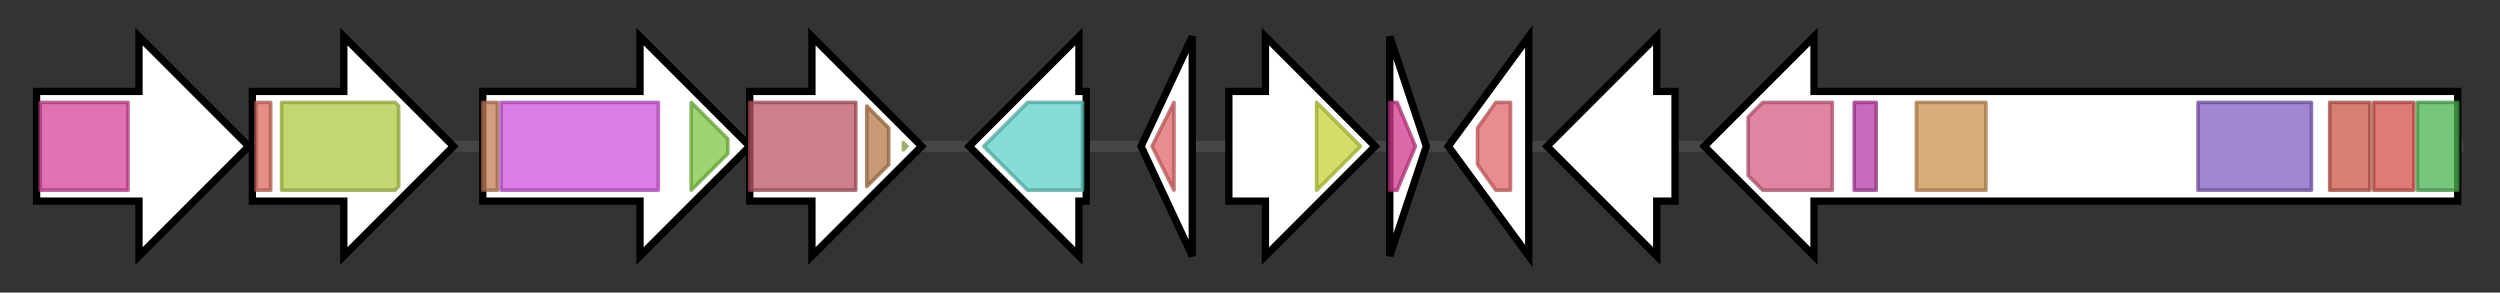 <svg version="1.1" baseProfile="full" xmlns="http://www.w3.org/2000/svg" width="683.567" height="80">
	<rect width="100%" height="100%" fill="#333333" stroke="none"/>
	<g>
		<line x1="10" y1="40.0" x2="673.567" y2="40.0" style="stroke:rgb(70,70,70); stroke-width:3 "/>
		<g>
			<title>dox16
halogenase</title>
			<polygon class="dox16
halogenase" points="10,25 38,25 38,10 68,40 38,70 38,55 10,55" fill="rgb(255,255,255)" fill-opacity="1.0" stroke="rgb(0,0,0)" stroke-width="2"  />
			<g>
				<title>FAD_binding_3 (PF01494)
"FAD binding domain"</title>
				<rect class="PF01494" x="11" y="28" stroke-linejoin="round" width="24" height="24" fill="rgb(215,66,156)" stroke="rgb(172,52,124)" stroke-width="1" opacity="0.75" />
			</g>
		</g>
		<g>
			<title>dox17
halogenase</title>
			<polygon class="dox17
halogenase" points="69,25 94,25 94,10 124,40 94,70 94,55 69,55" fill="rgb(255,255,255)" fill-opacity="1.0" stroke="rgb(0,0,0)" stroke-width="2"  />
			<g>
				<title>NAD_binding_8 (PF13450)
"NAD(P)-binding Rossmann-like domain"</title>
				<rect class="PF13450" x="70" y="28" stroke-linejoin="round" width="4" height="24" fill="rgb(218,105,93)" stroke="rgb(174,84,74)" stroke-width="1" opacity="0.75" />
			</g>
			<g>
				<title>Trp_halogenase (PF04820)
"Tryptophan halogenase"</title>
				<polygon class="PF04820" points="77,28 108,28 109,29 109,51 108,52 77,52" stroke-linejoin="round" width="32" height="24" fill="rgb(175,201,66)" stroke="rgb(139,160,52)" stroke-width="1" opacity="0.75" />
			</g>
		</g>
		<g>
			<title>dox18
assimilatory nitrate reductase catalytic subunit</title>
			<polygon class="dox18
assimilatory nitrate reductase catalytic subunit" points="132,25 175,25 175,10 205,40 175,70 175,55 132,55" fill="rgb(255,255,255)" fill-opacity="1.0" stroke="rgb(0,0,0)" stroke-width="2"  />
			<g>
				<title>Molybdop_Fe4S4 (PF04879)
"Molybdopterin oxidoreductase Fe4S4 domain"</title>
				<rect class="PF04879" x="132" y="28" stroke-linejoin="round" width="4" height="24" fill="rgb(193,125,85)" stroke="rgb(154,100,68)" stroke-width="1" opacity="0.75" />
			</g>
			<g>
				<title>Molybdopterin (PF00384)
"Molybdopterin oxidoreductase"</title>
				<rect class="PF00384" x="137" y="28" stroke-linejoin="round" width="43" height="24" fill="rgb(209,83,222)" stroke="rgb(167,66,177)" stroke-width="1" opacity="0.75" />
			</g>
			<g>
				<title>Molydop_binding (PF01568)
"Molydopterin dinucleotide binding domain"</title>
				<polygon class="PF01568" points="189,28 189,28 199,38 199,42 189,52 189,52" stroke-linejoin="round" width="10" height="24" fill="rgb(124,199,64)" stroke="rgb(99,159,51)" stroke-width="1" opacity="0.75" />
			</g>
		</g>
		<g>
			<title>dox19
assimilatory nitrate reductase electron transfer subunit</title>
			<polygon class="dox19
assimilatory nitrate reductase electron transfer subunit" points="205,25 222,25 222,10 252,40 222,70 222,55 205,55" fill="rgb(255,255,255)" fill-opacity="1.0" stroke="rgb(0,0,0)" stroke-width="2"  />
			<g>
				<title>Pyr_redox_2 (PF07992)
"Pyridine nucleotide-disulphide oxidoreductase"</title>
				<rect class="PF07992" x="205" y="28" stroke-linejoin="round" width="29" height="24" fill="rgb(187,87,99)" stroke="rgb(149,69,79)" stroke-width="1" opacity="0.75" />
			</g>
			<g>
				<title>Rubredoxin_C (PF18267)
"Rubredoxin NAD+ reductase C-terminal domain"</title>
				<polygon class="PF18267" points="237,29 243,35 243,45 237,51" stroke-linejoin="round" width="6" height="24" fill="rgb(179,121,73)" stroke="rgb(143,96,58)" stroke-width="1" opacity="0.75" />
			</g>
			<g>
				<title>Fer2_BFD (PF04324)
"BFD-like [2Fe-2S] binding domain"</title>
				<polygon class="PF04324" points="247,39 248,40 247,41" stroke-linejoin="round" width="4" height="24" fill="rgb(172,199,96)" stroke="rgb(137,159,76)" stroke-width="1" opacity="0.75" />
			</g>
		</g>
		<g>
			<title>dox19A
putative kinase</title>
			<polygon class="dox19A
putative kinase" points="297,25 295,25 295,10 265,40 295,70 295,55 297,55" fill="rgb(255,255,255)" fill-opacity="1.0" stroke="rgb(0,0,0)" stroke-width="2"  />
			<g>
				<title>PfkB (PF00294)
"pfkB family carbohydrate kinase"</title>
				<polygon class="PF00294" points="269,40 281,28 296,28 296,52 281,52" stroke-linejoin="round" width="29" height="24" fill="rgb(94,207,198)" stroke="rgb(75,165,158)" stroke-width="1" opacity="0.75" />
			</g>
		</g>
		<g>
			<title>dox19B
methyl transferase</title>
			<polygon class="dox19B
methyl transferase" points="312,40 326,10 326,70" fill="rgb(255,255,255)" fill-opacity="1.0" stroke="rgb(0,0,0)" stroke-width="2"  />
			<g>
				<title>Methyltransf_25 (PF13649)
"Methyltransferase domain"</title>
				<polygon class="PF13649" points="315,40 321,28 321,28 321,52 321,52" stroke-linejoin="round" width="9" height="24" fill="rgb(224,103,106)" stroke="rgb(179,82,84)" stroke-width="1" opacity="0.75" />
			</g>
		</g>
		<g>
			<title>dox20
cytochrome P450</title>
			<polygon class="dox20
cytochrome P450" points="336,25 346,25 346,10 376,40 346,70 346,55 336,55" fill="rgb(255,255,255)" fill-opacity="1.0" stroke="rgb(0,0,0)" stroke-width="2"  />
			<g>
				<title>p450 (PF00067)
"Cytochrome P450"</title>
				<polygon class="PF00067" points="360,28 360,28 372,40 360,52 360,52" stroke-linejoin="round" width="14" height="24" fill="rgb(195,210,54)" stroke="rgb(155,168,43)" stroke-width="1" opacity="0.75" />
			</g>
		</g>
		<g>
			<title>dox21
monooxygenase</title>
			<polygon class="dox21
monooxygenase" points="380,10 390,40 380,70" fill="rgb(255,255,255)" fill-opacity="1.0" stroke="rgb(0,0,0)" stroke-width="2"  />
			<g>
				<title>ABM (PF03992)
"Antibiotic biosynthesis monooxygenase"</title>
				<polygon class="PF03992" points="380,28 382,28 387,40 387,40 382,52 380,52" stroke-linejoin="round" width="7" height="24" fill="rgb(211,55,142)" stroke="rgb(168,44,113)" stroke-width="1" opacity="0.75" />
			</g>
		</g>
		<g>
			<title>dox22
methyl transferase</title>
			<polygon class="dox22
methyl transferase" points="396,40 418,10 418,70" fill="rgb(255,255,255)" fill-opacity="1.0" stroke="rgb(0,0,0)" stroke-width="2"  />
			<g>
				<title>Methyltransf_25 (PF13649)
"Methyltransferase domain"</title>
				<polygon class="PF13649" points="404,35 409,28 413,28 413,52 409,52 404,45" stroke-linejoin="round" width="9" height="24" fill="rgb(224,103,106)" stroke="rgb(179,82,84)" stroke-width="1" opacity="0.75" />
			</g>
		</g>
		<g>
			<title>dox23
putative membrane protein</title>
			<polygon class="dox23
putative membrane protein" points="458,25 453,25 453,10 423,40 453,70 453,55 458,55" fill="rgb(255,255,255)" fill-opacity="1.0" stroke="rgb(0,0,0)" stroke-width="2"  />
		</g>
		<g>
			<title>dox24
polyketide synthase</title>
			<polygon class="dox24
polyketide synthase" points="672,25 496,25 496,10 466,40 496,70 496,55 672,55" fill="rgb(255,255,255)" fill-opacity="1.0" stroke="rgb(0,0,0)" stroke-width="2"  />
			<g>
				<title>NAD_binding_4 (PF07993)
"Male sterility protein"</title>
				<polygon class="PF07993" points="478,32 482,28 501,28 501,52 482,52 478,48" stroke-linejoin="round" width="23" height="24" fill="rgb(210,94,130)" stroke="rgb(168,75,103)" stroke-width="1" opacity="0.75" />
			</g>
			<g>
				<title>PP-binding (PF00550)
"Phosphopantetheine attachment site"</title>
				<rect class="PF00550" x="507" y="28" stroke-linejoin="round" width="6" height="24" fill="rgb(181,58,166)" stroke="rgb(144,46,132)" stroke-width="1" opacity="0.75" />
			</g>
			<g>
				<title>KR (PF08659)
"KR domain"</title>
				<rect class="PF08659" x="524" y="28" stroke-linejoin="round" width="19" height="24" fill="rgb(203,145,81)" stroke="rgb(162,116,64)" stroke-width="1" opacity="0.75" />
			</g>
			<g>
				<title>Acyl_transf_1 (PF00698)
"Acyl transferase domain"</title>
				<rect class="PF00698" x="601" y="28" stroke-linejoin="round" width="31" height="24" fill="rgb(132,93,193)" stroke="rgb(105,74,154)" stroke-width="1" opacity="0.75" />
			</g>
			<g>
				<title>KAsynt_C_assoc (PF16197)
"Ketoacyl-synthetase C-terminal extension"</title>
				<rect class="PF16197" x="637" y="28" stroke-linejoin="round" width="11" height="24" fill="rgb(200,86,70)" stroke="rgb(160,68,56)" stroke-width="1" opacity="0.75" />
			</g>
			<g>
				<title>Ketoacyl-synt_C (PF02801)
"Beta-ketoacyl synthase, C-terminal domain"</title>
				<rect class="PF02801" x="649" y="28" stroke-linejoin="round" width="11" height="24" fill="rgb(212,79,72)" stroke="rgb(169,63,57)" stroke-width="1" opacity="0.75" />
			</g>
			<g>
				<title>ketoacyl-synt (PF00109)
"Beta-ketoacyl synthase, N-terminal domain"</title>
				<rect class="PF00109" x="661" y="28" stroke-linejoin="round" width="11" height="24" fill="rgb(74,179,82)" stroke="rgb(59,143,65)" stroke-width="1" opacity="0.75" />
			</g>
		</g>
	</g>
</svg>
